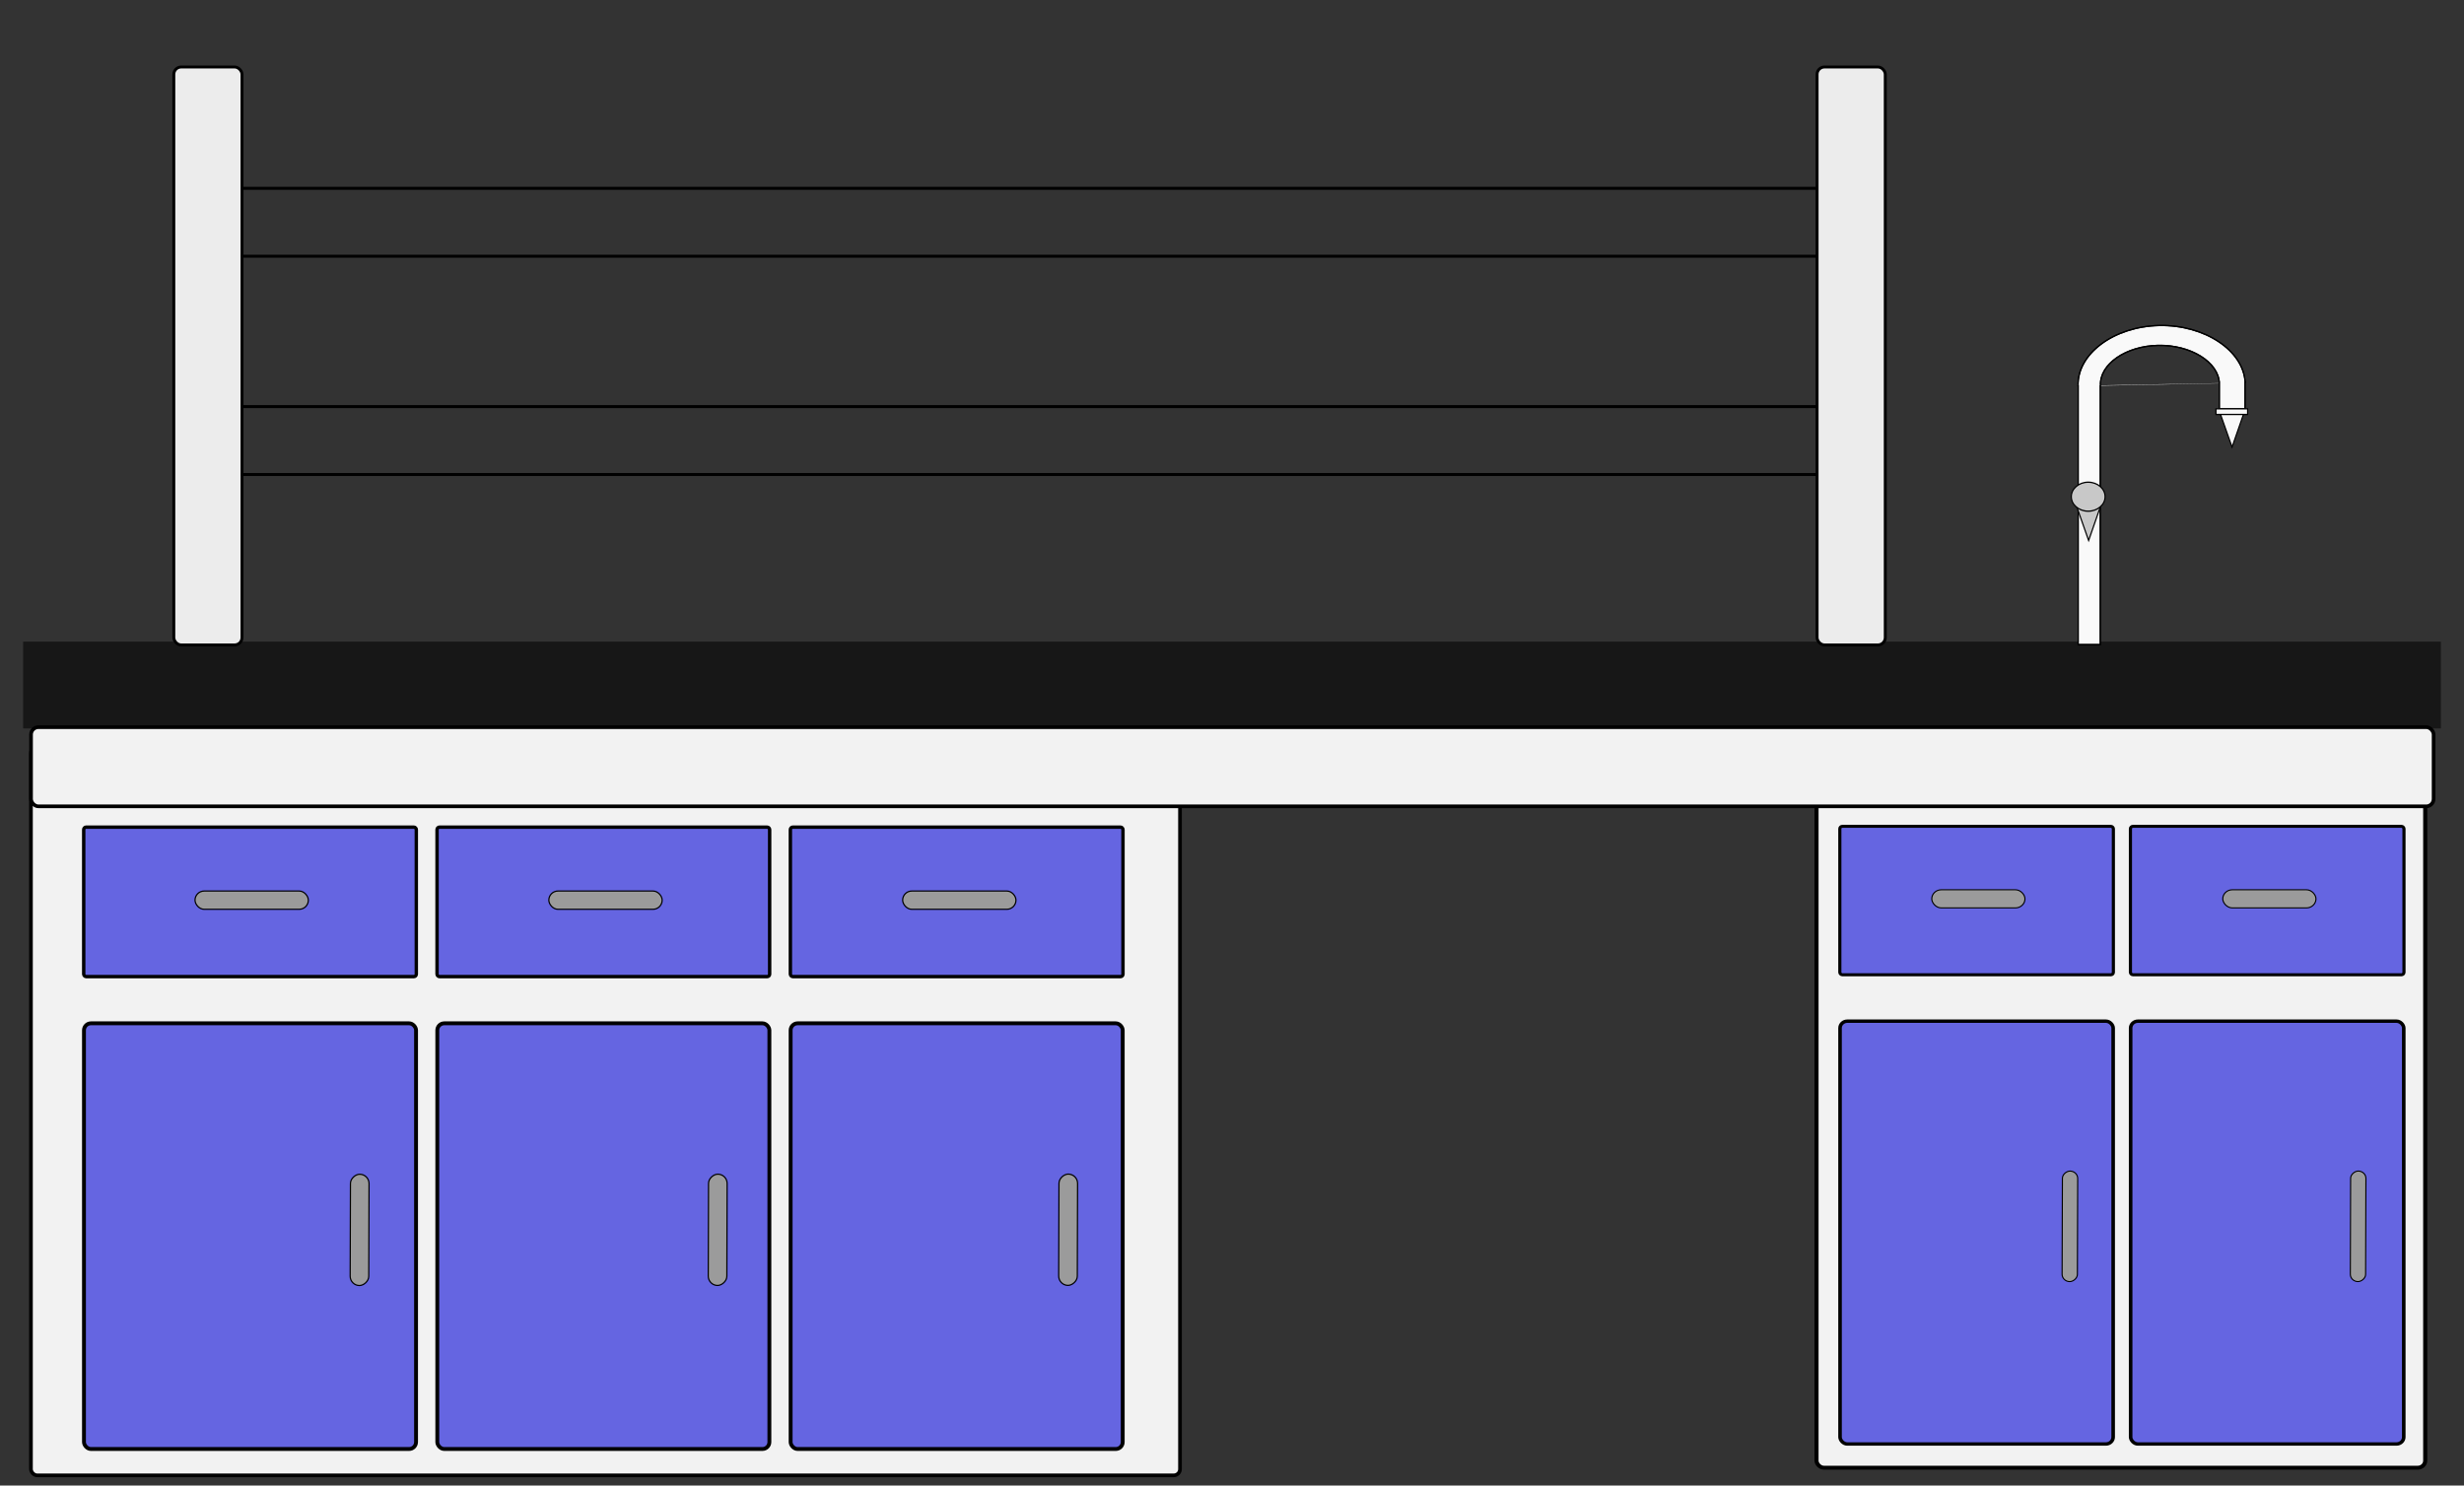 <?xml version="1.0" encoding="UTF-8" standalone="no"?>
<!-- Created with Inkscape (http://www.inkscape.org/) -->

<svg
   xmlns:dc="http://purl.org/dc/elements/1.1/"
   xmlns:cc="http://creativecommons.org/ns#"
   xmlns:rdf="http://www.w3.org/1999/02/22-rdf-syntax-ns#"
   xmlns:svg="http://www.w3.org/2000/svg"
   xmlns="http://www.w3.org/2000/svg"
   xmlns:sodipodi="http://sodipodi.sourceforge.net/DTD/sodipodi-0.dtd"
   xmlns:inkscape="http://www.inkscape.org/namespaces/inkscape"
   width="462.844mm"
   height="279.1mm"
   viewBox="0 0 1639.999 988.938"
   id="svg2"
   version="1.1"
   inkscape:version="0.91 r13725"
   sodipodi:docname="lab bench version 2 front view.svg">
  <rect x="0" y="0" width="1639.999" height="988.938" fill="#333333" stroke="none"/>
  <defs
     id="defs4">
    <pattern
       y="0"
       x="0"
       height="6"
       width="6"
       patternUnits="userSpaceOnUse"
       id="EMFhbasepattern" />
  </defs>
  <sodipodi:namedview
     id="base"
     pagecolor="#ffffff"
     bordercolor="#666666"
     borderopacity="1.0"
     inkscape:pageopacity="0.0"
     inkscape:pageshadow="2"
     inkscape:zoom="0.38959515"
     inkscape:cx="713.81567"
     inkscape:cy="531.75024"
     inkscape:document-units="px"
     inkscape:current-layer="layer1"
     showgrid="false"
     inkscape:window-width="1600"
     inkscape:window-height="837"
     inkscape:window-x="-8"
     inkscape:window-y="-8"
     inkscape:window-maximized="1"
     showguides="true"
     inkscape:guide-bbox="true"
     fit-margin-top="0"
     fit-margin-left="0"
     fit-margin-right="0"
     fit-margin-bottom="0" />
  <g
     inkscape:label="Layer 1"
     inkscape:groupmode="layer"
     id="layer1"
     transform="translate(-77.225,-10.188)">
    <g
       id="g4613"
       transform="translate(0,25.668)">
      <rect
         ry="4.13"
         rx="0"
         y="411.638"
         x="92.625"
         height="57.82"
         width="1609.198"
         id="rect3336"
         style="opacity:1;fill:#171717;fill-opacity:1" />
      <g
         transform="matrix(0.709,0,0,0.782,401.662,92.8)"
         id="g4510">
        <path
           sodipodi:nodetypes="cccccc"
           inkscape:connector-curvature="0"
           id="path3347"
           d="m 1514.214,189.586 c -0.868,-18.023 23.827,-33.522 54.24,-34.037 30.435,-0.515 56.57,14.13 57.438,32.153 m -132.625,2.559 c -1.207,-27.336 33.463,-50.834 76.182,-51.616 42.698,-0.764 79.401,21.435 80.609,48.772"
           style="fill:#f9f9f9;fill-opacity:1;fill-rule:evenodd;stroke:#000000;stroke-width:1.1;stroke-miterlimit:4;stroke-dasharray:none;stroke-opacity:1" />
        <path
           inkscape:connector-curvature="0"
           id="path3349"
           d="m 1514.214,189.586 c -0.868,-18.023 23.827,-33.522 54.24,-34.037 30.435,-0.515 56.57,14.13 57.438,32.153 m -132.625,2.559 c -1.207,-27.336 33.463,-50.834 76.182,-51.616 42.698,-0.764 79.401,21.435 80.609,48.772"
           style="fill:none;stroke:#000000;stroke-width:1.1;stroke-linecap:butt;stroke-linejoin:miter;stroke-miterlimit:4;stroke-dasharray:none;stroke-opacity:1" />
        <path
           sodipodi:nodetypes="cccc"
           inkscape:connector-curvature="0"
           id="path3351"
           d="m 1514.066,189.301 0,221.002 -20.735,0 0,-221.002"
           style="fill:#f9f9f9;fill-opacity:1;fill-rule:nonzero;stroke:#000000;stroke-width:1.1;stroke-miterlimit:4;stroke-dasharray:none;stroke-opacity:1" />
        <path
           inkscape:connector-curvature="0"
           id="path3353"
           d="m 1514.066,189.301 0,221.002 -20.735,0 0,-221.002"
           style="fill:none;stroke:#000000;stroke-width:1.1;stroke-linecap:butt;stroke-linejoin:miter;stroke-miterlimit:4;stroke-dasharray:none;stroke-opacity:1" />
        <path
           sodipodi:nodetypes="cccc"
           inkscape:connector-curvature="0"
           id="path3355"
           d="m 1649.952,186.227 0,23.408 -24.123,0 0,-23.408"
           style="fill:#f9f9f9;fill-opacity:1;fill-rule:nonzero;stroke:#000000;stroke-width:1.1;stroke-miterlimit:4;stroke-dasharray:none;stroke-opacity:1" />
        <path
           inkscape:connector-curvature="0"
           id="path3357"
           d="m 1649.952,186.227 0,23.408 -24.123,0 0,-23.408"
           style="fill:none;stroke:#000000;stroke-width:1.1;stroke-linecap:butt;stroke-linejoin:miter;stroke-miterlimit:4;stroke-dasharray:none;stroke-opacity:1" />
        <path
           inkscape:connector-curvature="0"
           id="path3359"
           d="m 1626.274,212.532 22.895,-0.089 -11.395,29.718 z"
           style="fill:#f9f9f9;fill-opacity:1;fill-rule:nonzero;stroke:#000000;stroke-width:1.1;stroke-linecap:butt;stroke-linejoin:miter;stroke-miterlimit:4;stroke-dasharray:none;stroke-opacity:1" />
        <path
           inkscape:connector-curvature="0"
           id="path3361"
           d="m 1622.673,209.546 29.694,0 0,4.799 -29.694,0 z"
           style="fill:#f9f9f9;fill-opacity:1;fill-rule:nonzero;stroke:#000000;stroke-width:1.1;stroke-linecap:butt;stroke-linejoin:miter;stroke-miterlimit:4;stroke-dasharray:none;stroke-opacity:1" />
        <path
           inkscape:connector-curvature="0"
           id="path3363"
           d="m 1491.637,292 22.895,-0.071 -11.394,29.718 z"
           style="fill:#c8c8c8;fill-opacity:1;fill-rule:nonzero;stroke:#000000;stroke-width:1.1;stroke-linecap:butt;stroke-linejoin:miter;stroke-miterlimit:4;stroke-dasharray:none;stroke-opacity:1" />
        <path
           inkscape:connector-curvature="0"
           id="path3365"
           d="m 1518.577,284.357 c 0,6.825 -7.095,12.353 -15.842,12.353 -8.747,0 -15.842,-5.528 -15.842,-12.353 0,-6.807 7.095,-12.335 15.842,-12.335 8.747,0 15.842,5.528 15.842,12.335 z"
           style="fill:#c8c8c8;fill-opacity:1;fill-rule:nonzero;stroke:#000000;stroke-width:1.1;stroke-linecap:butt;stroke-linejoin:miter;stroke-miterlimit:4;stroke-dasharray:none;stroke-opacity:1" />
      </g>
      <rect
         style="opacity:1;fill:#f2f2f2;stroke:#000000;stroke-width:2.441;stroke-miterlimit:4;stroke-dasharray:none;stroke-opacity:1"
         id="rect4206"
         width="764.78"
         height="484.939"
         x="97.835"
         y="481.737"
         ry="4.131" />
      <rect
         style="opacity:1;fill:#6565e1;fill-opacity:1;stroke:#000000;stroke-width:2.572;stroke-miterlimit:4;stroke-dasharray:none;stroke-opacity:1"
         id="rect4212"
         width="221.023"
         height="283.387"
         x="133.116"
         y="665.744"
         ry="4.632" />
      <rect
         ry="1.626"
         y="535.15"
         x="132.941"
         height="99.509"
         width="221.374"
         id="rect4226"
         style="opacity:1;fill:#6565e1;fill-opacity:1;stroke:#000000;stroke-width:2.267;stroke-miterlimit:4;stroke-dasharray:none;stroke-opacity:1" />
      <rect
         style="opacity:1;fill:#6565e1;fill-opacity:1;stroke:#000000;stroke-width:2.267;stroke-miterlimit:4;stroke-dasharray:none;stroke-opacity:1"
         id="rect4232"
         width="221.374"
         height="99.509"
         x="603.284"
         y="535.15"
         ry="1.626" />
      <rect
         ry="1.626"
         y="535.15"
         x="368.113"
         height="99.509"
         width="221.374"
         id="rect4234"
         style="opacity:1;fill:#6565e1;fill-opacity:1;stroke:#000000;stroke-width:2.267;stroke-miterlimit:4;stroke-dasharray:none;stroke-opacity:1" />
      <rect
         ry="4.632"
         y="665.744"
         x="603.459"
         height="283.387"
         width="221.023"
         id="rect4236"
         style="opacity:1;fill:#6565e1;fill-opacity:1;stroke:#000000;stroke-width:2.572;stroke-miterlimit:4;stroke-dasharray:none;stroke-opacity:1" />
      <rect
         style="opacity:1;fill:#6565e1;fill-opacity:1;stroke:#000000;stroke-width:2.572;stroke-miterlimit:4;stroke-dasharray:none;stroke-opacity:1"
         id="rect4238"
         width="221.023"
         height="283.387"
         x="368.288"
         y="665.744"
         ry="4.632" />
      <rect
         style="opacity:1;fill:#9b9b9b;fill-opacity:1;stroke:#000000;stroke-width:0.805;stroke-miterlimit:4;stroke-dasharray:none;stroke-opacity:1"
         id="rect4248"
         width="75.422"
         height="12.154"
         x="207.03"
         y="577.685"
         ry="6.077" />
      <rect
         ry="6.077"
         y="577.685"
         x="442.523"
         height="12.154"
         width="75.422"
         id="rect4254"
         style="opacity:1;fill:#9b9b9b;fill-opacity:1;stroke:#000000;stroke-width:0.805;stroke-miterlimit:4;stroke-dasharray:none;stroke-opacity:1" />
      <rect
         style="opacity:1;fill:#9b9b9b;fill-opacity:1;stroke:#000000;stroke-width:0.805;stroke-miterlimit:4;stroke-dasharray:none;stroke-opacity:1"
         id="rect4256"
         width="75.422"
         height="12.154"
         x="678.015"
         y="577.685"
         ry="6.077" />
      <rect
         ry="6.188"
         y="-325.165"
         x="765.268"
         height="12.376"
         width="74.073"
         id="rect4258"
         style="opacity:1;fill:#9b9b9b;fill-opacity:1;stroke:#000000;stroke-width:0.805;stroke-miterlimit:4;stroke-dasharray:none;stroke-opacity:1"
         transform="matrix(-0.003,1,-1,-0.003,0,0)" />
      <rect
         transform="matrix(-0.003,1,-1,-0.003,0,0)"
         style="opacity:1;fill:#9b9b9b;fill-opacity:1;stroke:#000000;stroke-width:0.805;stroke-miterlimit:4;stroke-dasharray:none;stroke-opacity:1"
         id="rect4285"
         width="74.073"
         height="12.376"
         x="764.504"
         y="-563.502"
         ry="6.188" />
      <rect
         ry="6.188"
         y="-796.753"
         x="763.758"
         height="12.376"
         width="74.073"
         id="rect4287"
         style="opacity:1;fill:#9b9b9b;fill-opacity:1;stroke:#000000;stroke-width:0.805;stroke-miterlimit:4;stroke-dasharray:none;stroke-opacity:1"
         transform="matrix(-0.003,1,-1,-0.003,0,0)" />
      <g
         transform="matrix(1,0,0,0.955,-0.226,25.86)"
         id="g4602">
        <rect
           ry="4.918"
           y="481.78"
           x="1286.489"
           height="498.028"
           width="405.144"
           id="rect4208"
           style="opacity:1;fill:#f2f2f2;stroke:#000000;stroke-width:2.723;stroke-miterlimit:4;stroke-dasharray:none;stroke-opacity:1" />
        <rect
           style="opacity:1;fill:#6565e1;fill-opacity:1;stroke:#000000;stroke-width:2.097;stroke-miterlimit:4;stroke-dasharray:none;stroke-opacity:1"
           id="rect4333"
           width="182.073"
           height="103.497"
           x="1495.428"
           y="532.716"
           ry="1.692" />
        <rect
           ry="1.692"
           y="532.716"
           x="1302.007"
           height="103.497"
           width="182.073"
           id="rect4335"
           style="opacity:1;fill:#6565e1;fill-opacity:1;stroke:#000000;stroke-width:2.097;stroke-miterlimit:4;stroke-dasharray:none;stroke-opacity:1" />
        <rect
           ry="4.817"
           y="668.544"
           x="1495.572"
           height="294.746"
           width="181.785"
           id="rect4337"
           style="opacity:1;fill:#6565e1;fill-opacity:1;stroke:#000000;stroke-width:2.379;stroke-miterlimit:4;stroke-dasharray:none;stroke-opacity:1" />
        <rect
           style="opacity:1;fill:#6565e1;fill-opacity:1;stroke:#000000;stroke-width:2.379;stroke-miterlimit:4;stroke-dasharray:none;stroke-opacity:1"
           id="rect4339"
           width="181.785"
           height="294.746"
           x="1302.151"
           y="668.544"
           ry="4.817" />
        <rect
           ry="6.321"
           y="576.955"
           x="1363.207"
           height="12.642"
           width="62.032"
           id="rect4341"
           style="opacity:1;fill:#9b9b9b;fill-opacity:1;stroke:#000000;stroke-width:0.745;stroke-miterlimit:4;stroke-dasharray:none;stroke-opacity:1" />
        <rect
           style="opacity:1;fill:#9b9b9b;fill-opacity:1;stroke:#000000;stroke-width:0.745;stroke-miterlimit:4;stroke-dasharray:none;stroke-opacity:1"
           id="rect4343"
           width="62.032"
           height="12.642"
           x="1556.892"
           y="576.955"
           ry="6.321" />
        <rect
           transform="matrix(-0.003,1,-1,-0.004,0,0)"
           style="opacity:1;fill:#9b9b9b;fill-opacity:1;stroke:#000000;stroke-width:0.745;stroke-miterlimit:4;stroke-dasharray:none;stroke-opacity:1"
           id="rect4345"
           width="77.041"
           height="10.179"
           x="767.214"
           y="-1462.645"
           ry="5.089" />
        <rect
           ry="5.089"
           y="-1654.487"
           x="766.438"
           height="10.179"
           width="77.041"
           id="rect4347"
           style="opacity:1;fill:#9b9b9b;fill-opacity:1;stroke:#000000;stroke-width:0.745;stroke-miterlimit:4;stroke-dasharray:none;stroke-opacity:1"
           transform="matrix(-0.003,1,-1,-0.004,0,0)" />
      </g>
      <rect
         ry="4.919"
         y="29.119"
         x="192.913"
         height="384.736"
         width="45.385"
         id="rect4385"
         style="opacity:1;fill:#ececec;fill-opacity:1;stroke:#000000;stroke-width:1.945;stroke-miterlimit:4;stroke-dasharray:none;stroke-opacity:1" />
      <rect
         style="opacity:1;fill:#ececec;fill-opacity:1;stroke:#000000;stroke-width:1.945;stroke-miterlimit:4;stroke-dasharray:none;stroke-opacity:1"
         id="rect4387"
         width="45.385"
         height="384.736"
         x="1286.646"
         y="29.119"
         ry="4.919" />
      <path
         sodipodi:nodetypes="cccc"
         inkscape:connector-curvature="0"
         id="rect4391"
         d="m 1286.818,155.085 -1048.962,0 m 0.493,-45.202 1048.141,0"
         style="opacity:1;fill:#ececec;fill-opacity:1;stroke:#000000;stroke-width:1.991;stroke-miterlimit:4;stroke-dasharray:none;stroke-opacity:1" />
      <path
         style="opacity:1;fill:#ececec;fill-opacity:1;stroke:#000000;stroke-width:1.991;stroke-miterlimit:4;stroke-dasharray:none;stroke-opacity:1"
         d="m 1286.818,300.405 -1048.962,0 m 0.493,-45.202 1048.141,0"
         id="path4394"
         inkscape:connector-curvature="0"
         sodipodi:nodetypes="cccc" />
      <rect
         style="opacity:1;fill:#f2f2f2;stroke:#000000;stroke-width:2.431;stroke-miterlimit:4;stroke-dasharray:none;stroke-opacity:1"
         id="rect4210"
         width="1599.112"
         height="52.701"
         x="97.887"
         y="468.605"
         ry="4.919" />
    </g>
  </g>
</svg>
